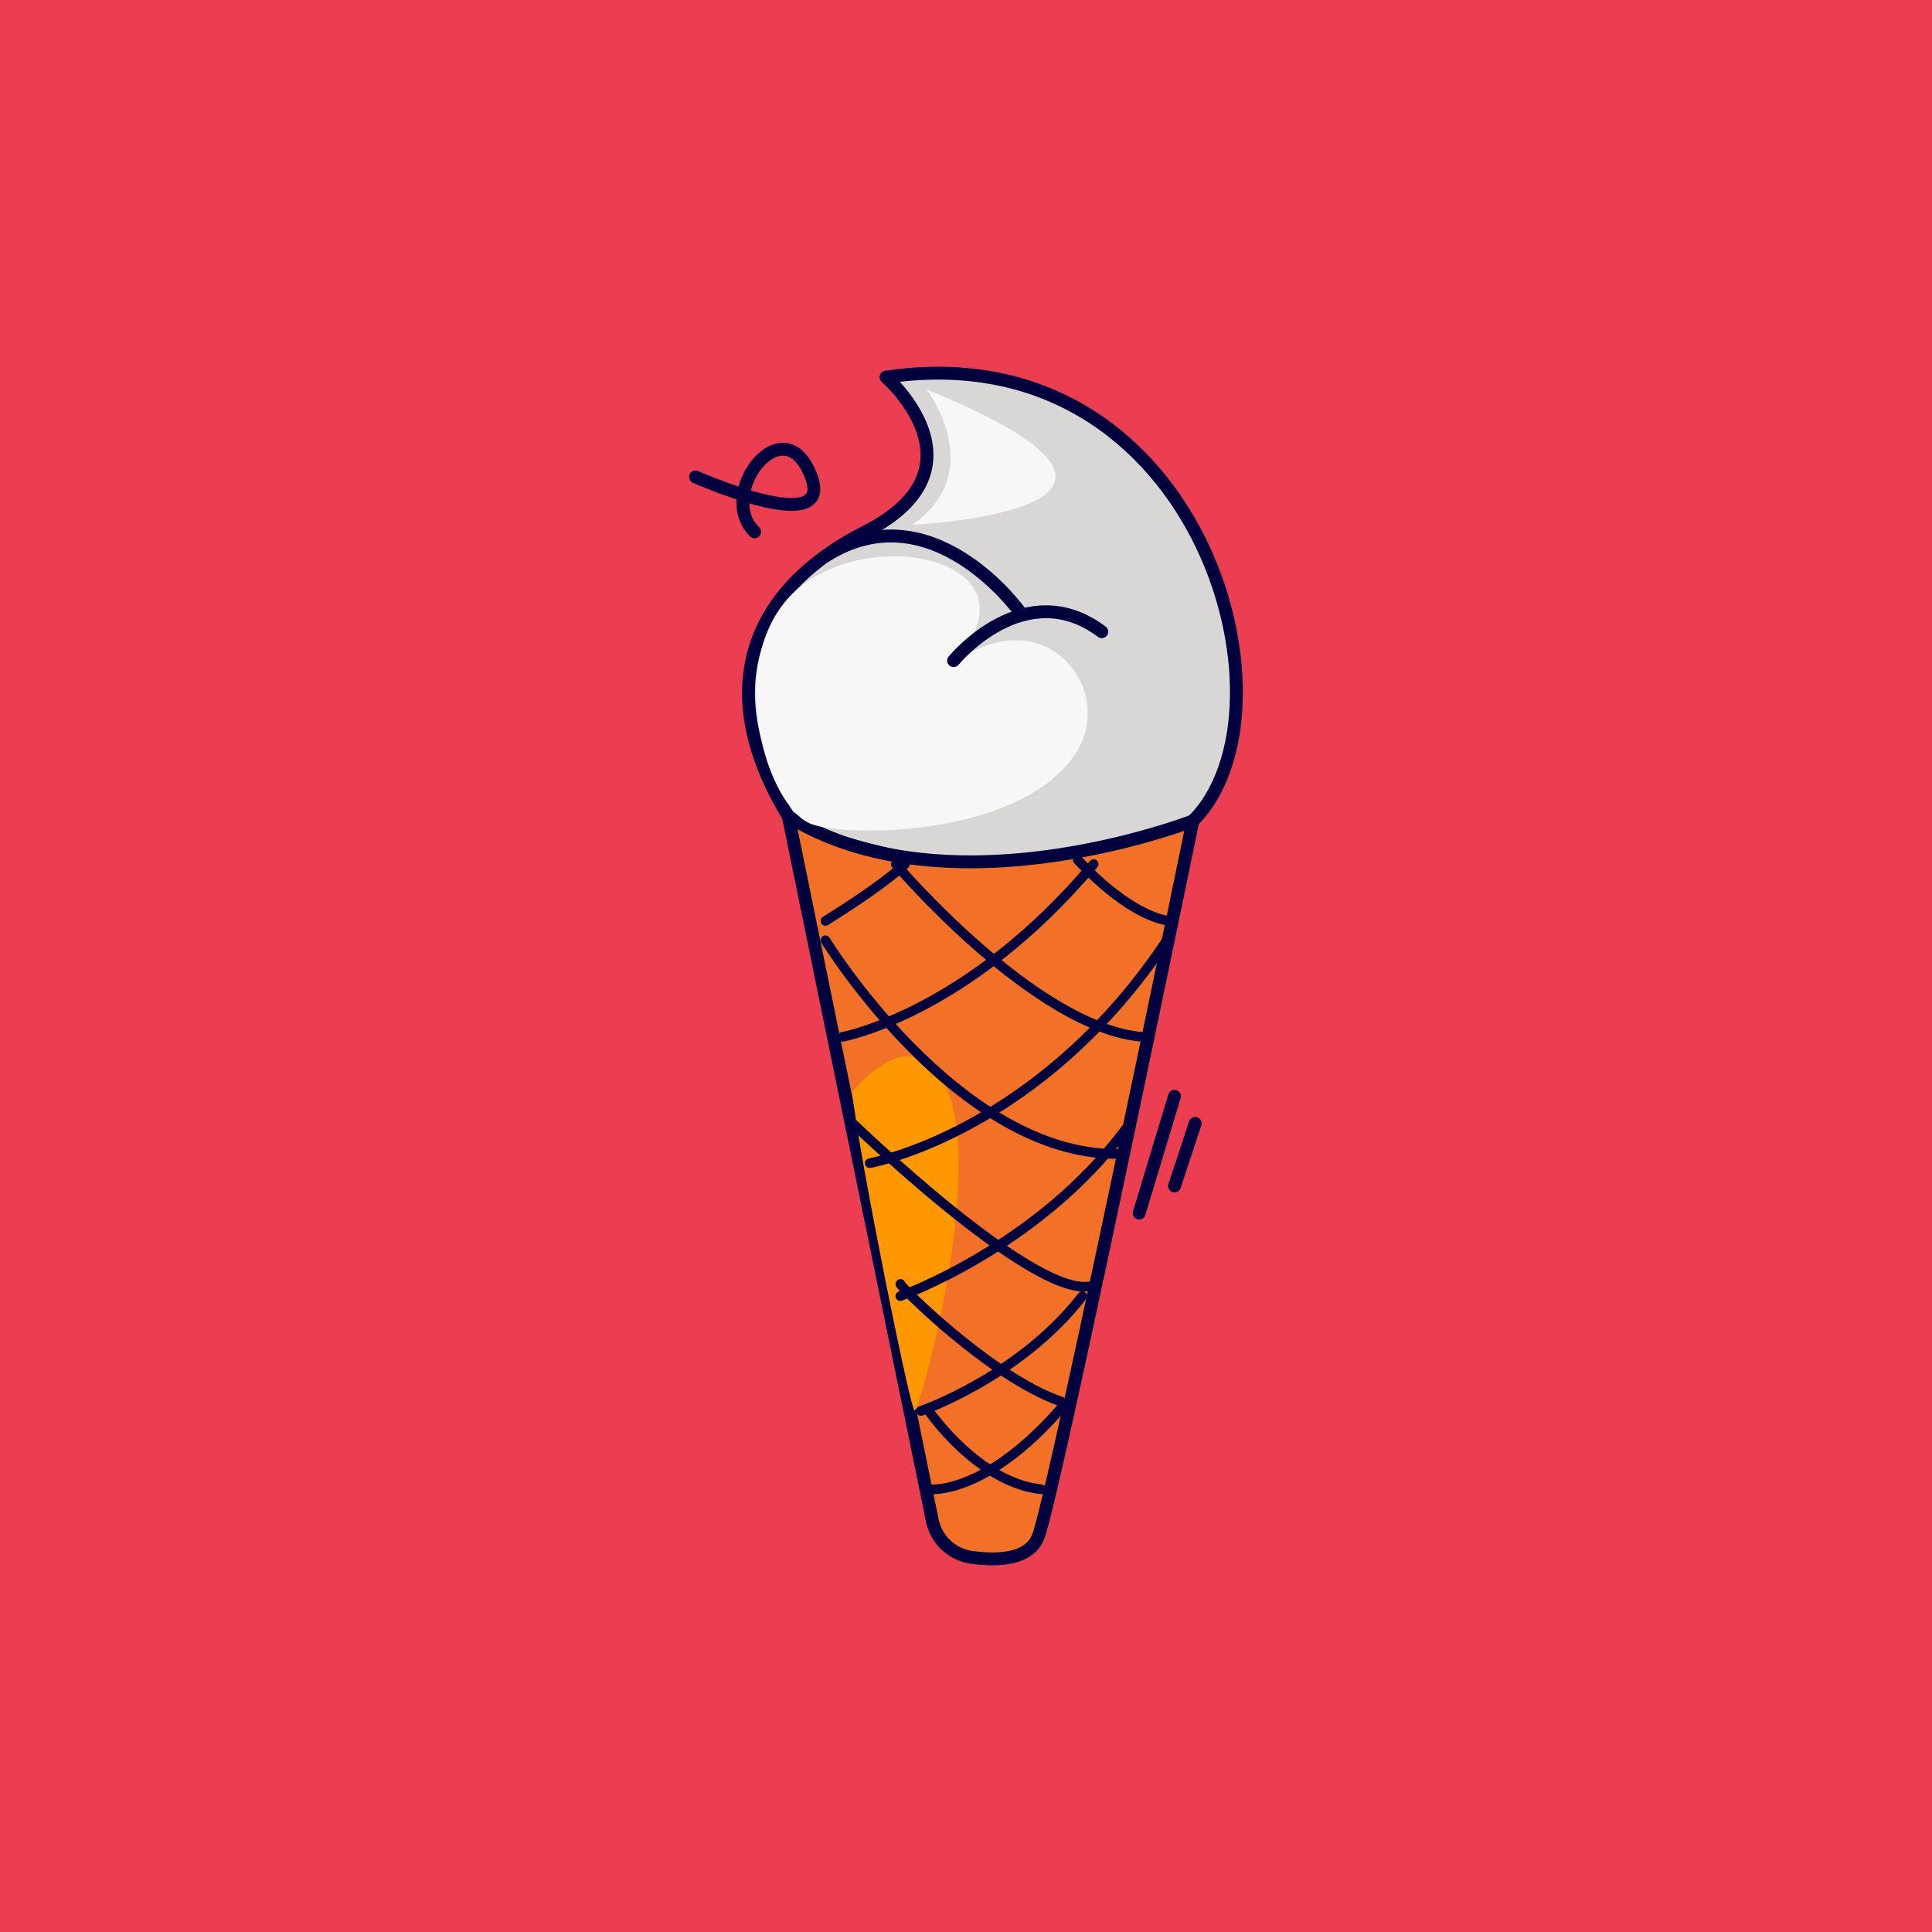 <svg xmlns="http://www.w3.org/2000/svg" viewBox="0 0 300 300"><defs><style>.cls-1{isolation:isolate;}.cls-2{fill:#eb3e51;}.cls-3{fill:#d8d7d6;}.cls-3,.cls-4,.cls-7,.cls-8{stroke:#00003f;stroke-linecap:round;}.cls-3,.cls-4,.cls-8{stroke-linejoin:round;stroke-width:2px;}.cls-4{fill:#f27127;}.cls-5{fill:#ff9700;mix-blend-mode:multiply;}.cls-6{fill:#f7f7f7;}.cls-7,.cls-8{fill:none;}.cls-7{stroke-miterlimit:10;stroke-width:1.5px;}</style></defs><g class="cls-1"><g id="Layer_1" data-name="Layer 1"><rect class="cls-2" width="300" height="300"/><path class="cls-3" d="M137.58,58.56s16.24,14.12-3.17,24S110.76,109,123.47,128.44c0,0,41.64,15.88,60.7,0S187.35,51.15,137.58,58.56Z"/><path class="cls-4" d="M122.42,126.79l22.34,109.28a7.25,7.25,0,0,0,6.09,5.75c3.94.55,9,.43,10.38-3.26,2.47-6.35,24-111.09,24-111.09S147.47,142.21,122.42,126.79Z"/><path class="cls-5" d="M132.47,169.38s10.5-13,15.13,1.29S142.78,219.28,142,219,131.62,170.33,132.47,169.38Z"/><path class="cls-6" d="M143.84,106.34s10.28-10.85,19.54-5.37a11.43,11.43,0,0,1,3.75,15.86c-8.59,13.37-36.49,13.24-41.46,11-7.47-3.45-14.29-29.16.53-38.07C140.52,81.09,165.08,90,143.84,106.34Z"/><path class="cls-6" d="M143.87,60.48s9.71,12.59-2.19,21C141.68,81.46,190.17,79.33,143.87,60.48Z"/><path class="cls-7" d="M139.11,134.21s21.71,25.58,38.47,26.82"/><path class="cls-7" d="M128.17,146s20.47,33.35,45.35,33.18"/><path class="cls-7" d="M132.23,174.26S159.82,201,169,199.76"/><path class="cls-7" d="M139.82,199.37c-.53-.05,14.09,14.57,25,18.28"/><path class="cls-7" d="M144.23,219.09s7.59,11.12,17.47,12.17"/><path class="cls-7" d="M130.82,161s19.41-3.53,39-26.82"/><path class="cls-7" d="M135.05,180.62s26.65-4.77,46.59-35.3"/><path class="cls-7" d="M139.8,201.26s21.37-7.58,35-25.94"/><path class="cls-7" d="M143,219.09s15.36-5.3,25.06-17.83"/><path class="cls-7" d="M144.55,231.26s8.68.84,20.5-12.92"/><path class="cls-7" d="M128.17,143s8.65-5.29,12.35-8.82"/><path class="cls-7" d="M167.35,133.5s7.41,8.47,14.29,9.53"/><path class="cls-8" d="M148.08,102.58s11-13.49,23-4.49"/><path class="cls-8" d="M158.35,95s-13.65-19.12-30.18-8.63"/><line class="cls-8" x1="182.38" y1="170.23" x2="176.89" y2="188.37"/><line class="cls-8" x1="185.59" y1="174.43" x2="182.38" y2="184.16"/><path class="cls-8" d="M108,74.05s21.46,9.58,18,.06c-4.14-11.41-14.94,2.54-8.82,8.47"/></g></g></svg>